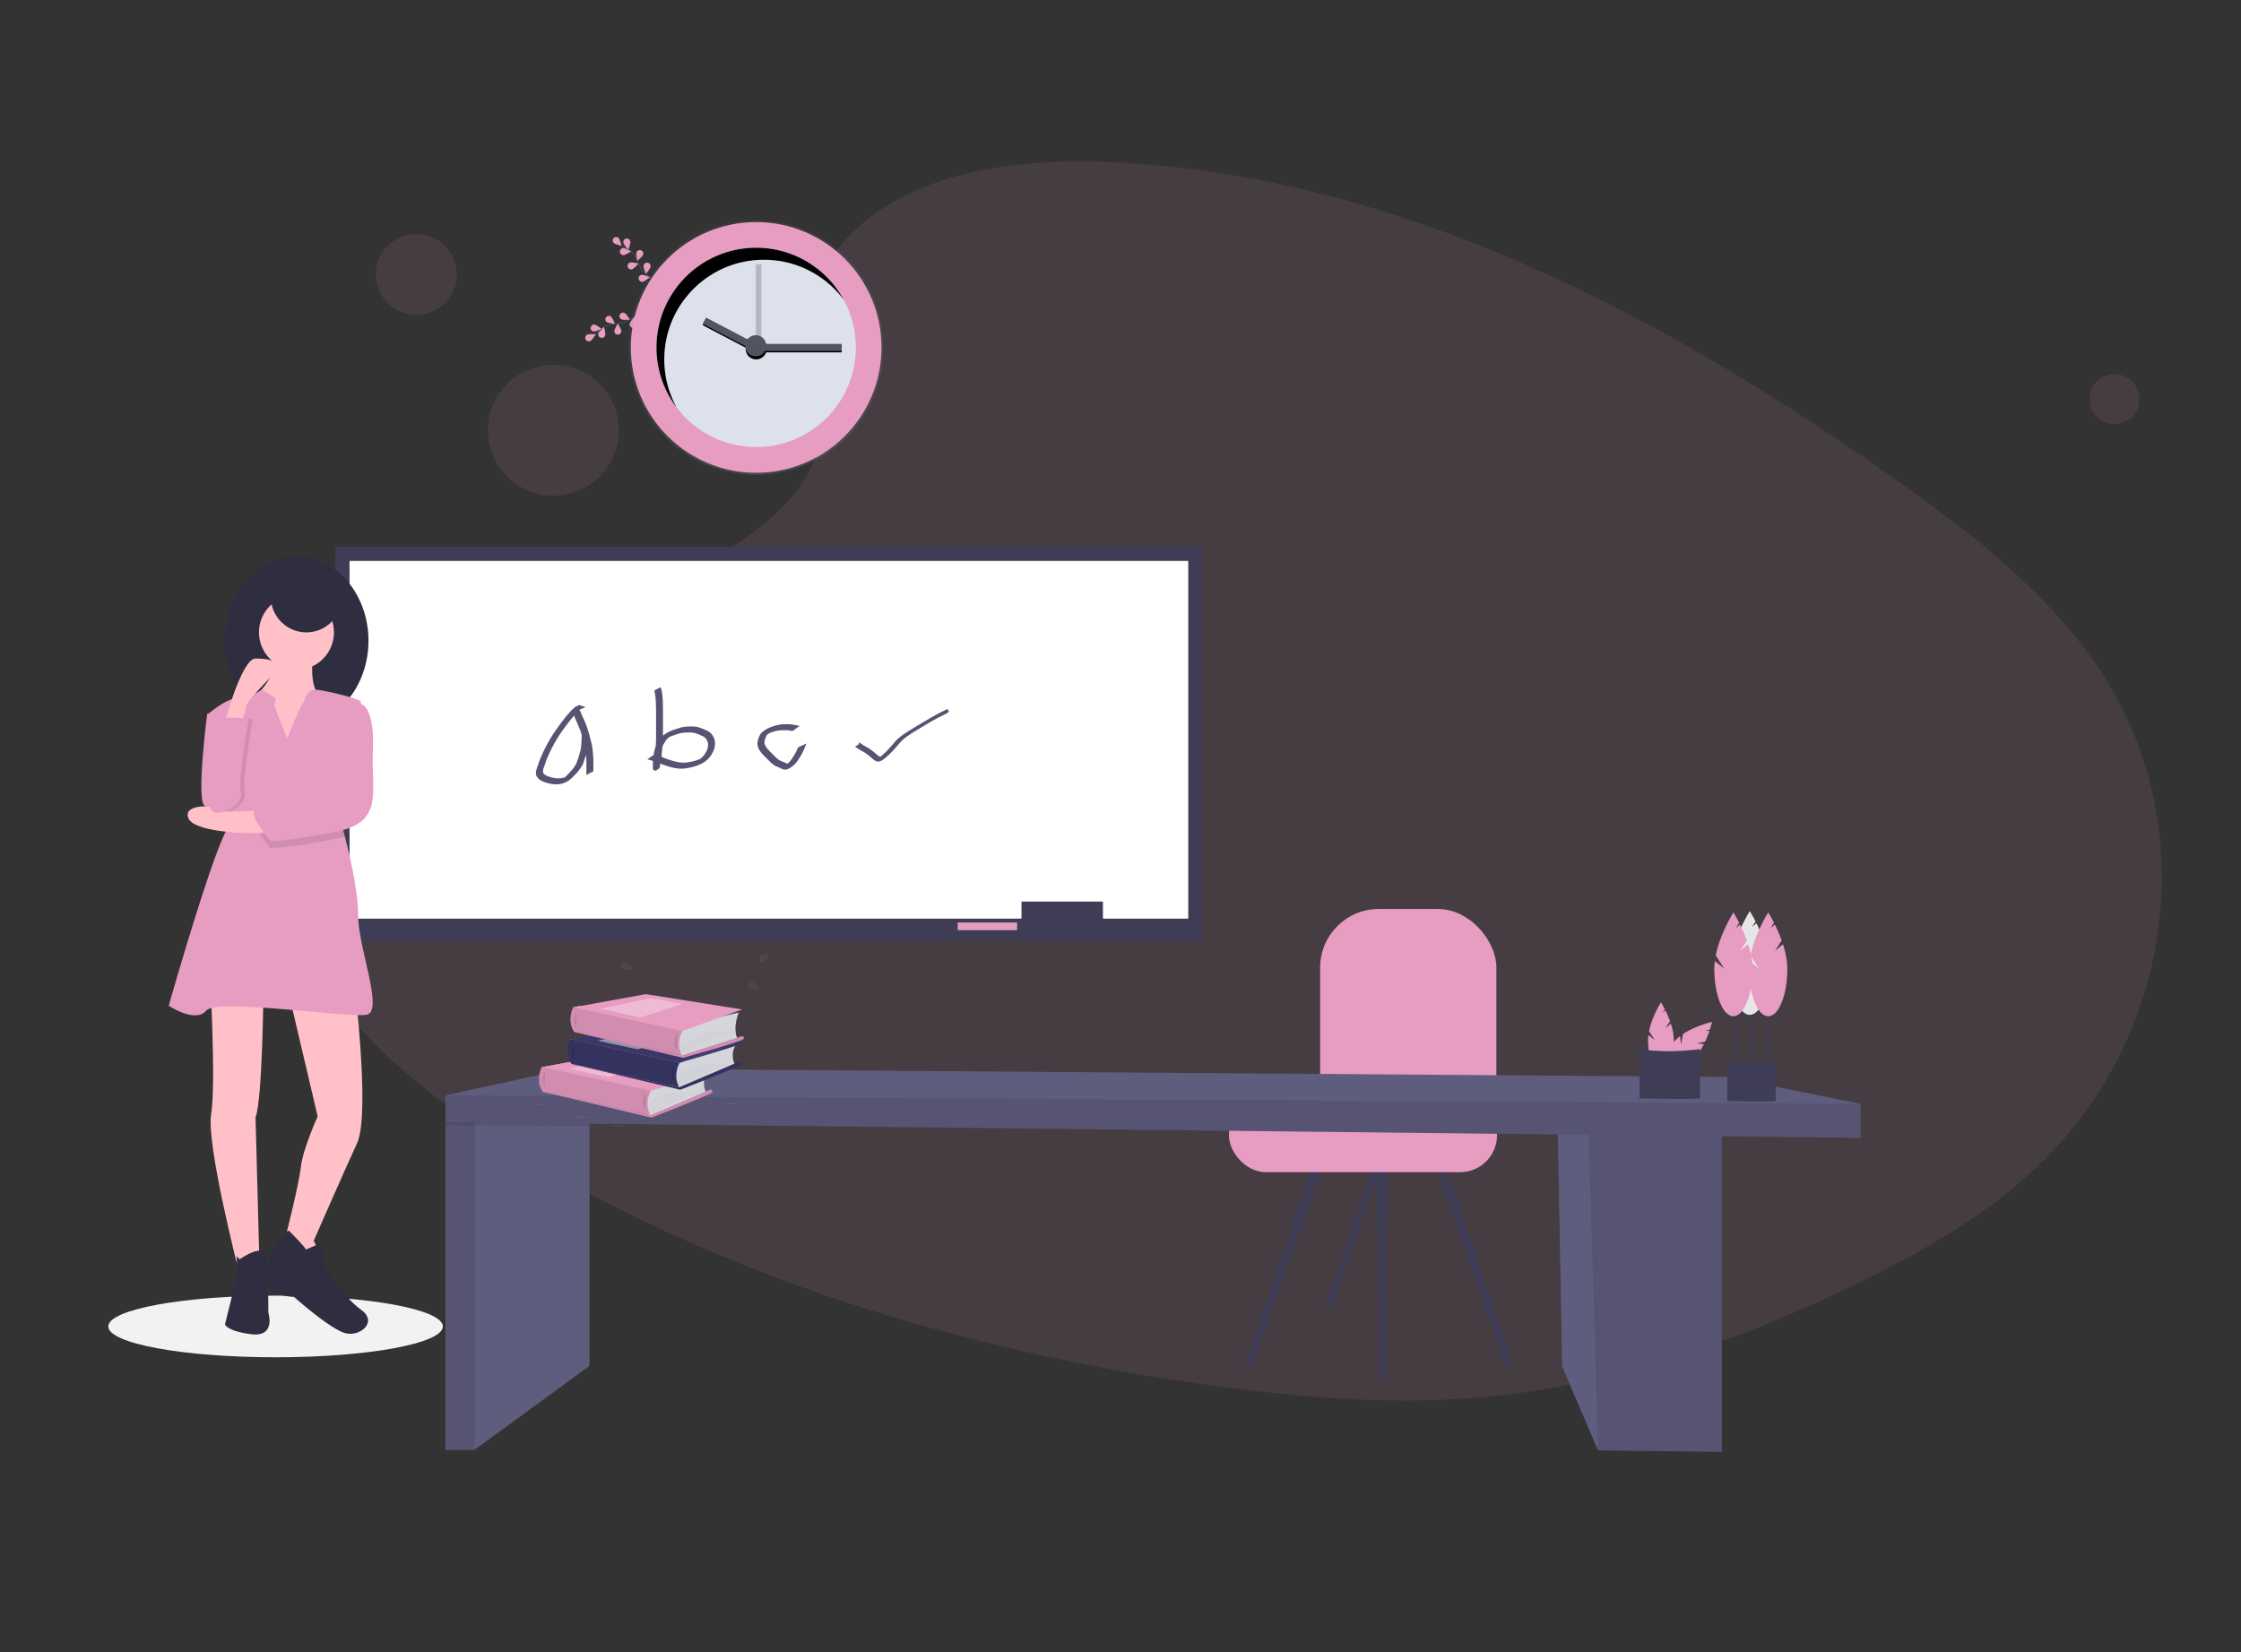 <?xml version="1.0" encoding="UTF-8" standalone="no"?>
<svg
   xmlns:dc="http://purl.org/dc/elements/1.1/"
   xmlns:cc="http://creativecommons.org/ns#"
   xmlns:rdf="http://www.w3.org/1999/02/22-rdf-syntax-ns#"
   xmlns:svg="http://www.w3.org/2000/svg"
   xmlns="http://www.w3.org/2000/svg"
   xmlns:xlink="http://www.w3.org/1999/xlink"
   xmlns:sodipodi="http://sodipodi.sourceforge.net/DTD/sodipodi-0.dtd"
   xmlns:inkscape="http://www.inkscape.org/namespaces/inkscape"
   id="anime"
   data-name="Layer 1"
   width="907.342"
   height="669"
   viewBox="0 0 907.342 669"
   version="1.1"
   sodipodi:docname="libcentar.svg"
   inkscape:version="0.92.5 (2060ec1f9f, 2020-04-08)">
  <rect x="0" y="0" width="907.342" height="669" fill="#333333" stroke="none"/>
  <defs
     id="defs75">
    <inkscape:path-effect
       effect="bspline"
       id="path-effect1758"
       is_visible="true"
       weight="33.333"
       steps="2"
       helper_size="0"
       apply_no_weight="true"
       apply_with_weight="true"
       only_selected="false" />
    <linearGradient
       gradientUnits="userSpaceOnUse"
       y2="22.41"
       x2="521.94"
       y1="746.41"
       x1="521.94"
       id="60672ce7-bfbc-4a60-a482-eb57e060a9c7">
      <stop
         id="stop2017"
         stop-opacity="0.25"
         stop-color="gray"
         offset="0" />
      <stop
         id="stop2019"
         stop-opacity="0.12"
         stop-color="gray"
         offset="0.54" />
      <stop
         id="stop2021"
         stop-opacity="0.1"
         stop-color="gray"
         offset="1" />
    </linearGradient>
    <linearGradient
       xlink:href="#60672ce7-bfbc-4a60-a482-eb57e060a9c7"
       y2="179.26"
       x2="748.44"
       y1="596.28"
       x1="748.44"
       id="b310ffb6-9937-4369-8bc9-4e3f67e27eb9"
       gradientTransform="translate(-489.493,-387.564)" />
    <linearGradient
       inkscape:collect="always"
       xlink:href="#60672ce7-bfbc-4a60-a482-eb57e060a9c7"
       id="linearGradient2257"
       gradientUnits="userSpaceOnUse"
       x1="521.94"
       y1="746.41"
       x2="521.94"
       y2="22.41"
       gradientTransform="matrix(0.143,0,0,0.143,231.745,85.863)" />
    <linearGradient
       gradientUnits="userSpaceOnUse"
       y2="329.26"
       x2="778.67"
       y1="845.35"
       x1="778.67"
       id="c24143ca-a0c1-48a5-a3b5-0343775bf348"
       gradientTransform="translate(-112.415,-704.525)">
      <stop
         id="stop3055"
         stop-opacity="0.25"
         stop-color="gray"
         offset="0" />
      <stop
         id="stop3057"
         stop-opacity="0.12"
         stop-color="gray"
         offset="0.54" />
      <stop
         id="stop3059"
         stop-opacity="0.1"
         stop-color="gray"
         offset="1" />
    </linearGradient>
    <linearGradient
       gradientUnits="userSpaceOnUse"
       y2="43.42"
       x2="635.22"
       y1="545.34"
       x1="635.22"
       id="3cf802be-0480-4c68-848a-073112220499"
       gradientTransform="matrix(0.857,0,0,0.857,902.874,-450.936)">
      <stop
         id="stop7414"
         stop-opacity="0.25"
         stop-color="gray"
         offset="0" />
      <stop
         id="stop7416"
         stop-opacity="0.12"
         stop-color="gray"
         offset="0.54" />
      <stop
         id="stop7418"
         stop-opacity="0.1"
         stop-color="gray"
         offset="1" />
    </linearGradient>
  </defs>
  <sodipodi:namedview
     pagecolor="#ffffff"
     bordercolor="#666666"
     borderopacity="1"
     objecttolerance="10"
     gridtolerance="10"
     guidetolerance="10"
     inkscape:pageopacity="0"
     inkscape:pageshadow="2"
     inkscape:window-width="1294"
     inkscape:window-height="704"
     id="namedview73"
     showgrid="false"
     showguides="false"
     inkscape:zoom="0.8067719"
     inkscape:cx="451.07266"
     inkscape:cy="163.33904"
     inkscape:window-x="72"
     inkscape:window-y="27"
     inkscape:window-maximized="1"
     inkscape:current-layer="anime" />
  <path
     style="opacity:0.1;fill:#e79cc2;stroke-width:0.841"
     inkscape:connector-curvature="0"
     d="m 347.804,91.669 c 25.887,-23.07 66.535,-27.754 103.524,-25.938 116.198,5.778 221.084,61.867 311.807,125.315 32.843,22.969 65.181,47.721 86.501,79.352 43.398,64.398 30.53,153.599 -29.823,206.643 -20.53,18.049 -45.416,31.884 -70.975,44.155 -45.416,21.808 -94.457,39.31 -146.021,44.298 -36.779,3.549 -74.011,0.664 -110.563,-4.298 -102.153,-13.844 -202.396,-44.499 -286.424,-96.879 -36.854,-22.986 -71.598,-51.556 -86.787,-88.746 -15.189,-37.191 -5.467,-84.272 32.203,-106.307 15.568,-9.1 34.18,-13.213 52.397,-17.073 26.821,-5.685 54.07,-11.287 78.267,-22.834 24.996,-11.934 54.6,-35.012 49.621,-61.396 -5.349,-28.36 -9.554,-53.28 16.274,-76.291 z"
     id="path3066" />
  <rect
     style="fill:#3f3d56;stroke-width:0.446"
     x="135.738"
     y="221.327"
     width="351.156"
     height="159.535"
     id="rect1561" />
  <rect
     style="fill:#ffffff;stroke-width:0.446"
     x="141.531"
     y="227.12"
     width="339.57"
     height="144.83"
     id="rect1563" />
  <g
     id="hair"
     inkscape:label="#g980">
    <ellipse
       transform="scale(-1,1)"
       id="ellipse1147"
       ry="34.147"
       rx="29.155"
       cy="259.445"
       cx="-120.034"
       style="fill:#2f2e41;stroke-width:0.446" />
    <path
       id="path1151"
       d="m 126.624,265.835 c 0,0 -1.597,13.179 3.195,15.975 4.793,2.796 -5.591,18.771 -5.591,18.771 l -12.381,3.195 -8.387,-11.582 1.597,-11.981 c 0,0 9.585,-9.585 5.192,-18.371 z"
       inkscape:connector-curvature="0"
       style="opacity:0.1;stroke-width:0.446" />
    <circle
       transform="scale(-1,1)"
       id="circle1157"
       r="15.176"
       cy="256.05"
       cx="-120.034"
       style="fill:#ffc1c7;stroke-width:0.446" />
    <circle
       transform="scale(-1,1)"
       id="circle1179"
       r="14.378"
       cy="241.672"
       cx="-124.028"
       style="fill:#2f2e41;stroke-width:0.446" />
  </g>
  <circle
     style="opacity:0.1;fill:#e79cc2;stroke-width:0.841"
     cx="224.062"
     cy="174.2"
     r="26.493"
     id="circle3068" />
  <circle
     style="opacity:0.1;fill:#e79cc2;stroke-width:0.841"
     cx="168.562"
     cy="111.122"
     r="16.4"
     id="circle3070" />
  <circle
     style="opacity:0.1;fill:#e79cc2;stroke-width:0.841"
     cx="856.095"
     cy="161.584"
     r="10.092"
     id="circle3072" />
  <rect
     style="fill:#3f3d56;stroke-width:0.446"
     x="413.588"
     y="365.043"
     width="32.977"
     height="11.141"
     id="rect1565" />
  <rect
     style="fill:#e79cc2;stroke-width:0.446"
     x="387.742"
     y="373.51"
     width="24.064"
     height="3.119"
     id="rect1567" />
  <ellipse
     style="fill:#f2f2f2;stroke-width:0.446"
     cx="111.58"
     cy="537.082"
     rx="67.736"
     ry="12.478"
     id="ellipse1607" />
  <path
     style="fill:#e79cc2;stroke-width:0.446"
     inkscape:connector-curvature="0"
     d="m 88.683,288.999 h -4.793 c 0,0 -4.393,33.947 -1.198,37.142 3.195,3.195 11.981,5.192 13.179,0 1.198,-5.192 0,-24.362 0,-24.362 z"
     id="path1145" />
  <path
     style="fill:#ffc1c7;stroke-width:0.446"
     inkscape:connector-curvature="0"
     d="m 126.624,265.835 c 0,0 -1.597,13.179 3.195,15.975 4.793,2.796 -5.591,18.771 -5.591,18.771 l -12.381,3.195 -8.387,-11.582 1.597,-11.981 c 0,0 9.585,-9.585 5.192,-18.371 z"
     id="path1149" />
  <path
     style="fill:#ffc1c7;stroke-width:0.446"
     inkscape:connector-curvature="0"
     d="m 144.596,408.9 c 0,0 4.793,43.532 0,53.916 -4.793,10.384 -17.573,39.538 -17.573,39.538 l 3.994,8.387 -10.783,-2.396 -4.393,-8.387 c 0,0 5.192,-20.368 5.991,-27.557 0.799,-7.189 6.789,-20.368 6.789,-20.368 l -11.183,-47.526 z"
     id="path1153" />
  <path
     style="fill:#ffc1c7;stroke-width:0.446"
     inkscape:connector-curvature="0"
     d="m 106.655,401.624 c 0,0 -0.399,43.932 -3.195,50.746 l 1.598,59.507 -8.786,1.173 c 0,0 -12.78,-49.922 -10.783,-61.904 1.997,-11.981 -0.399,-55.114 -0.399,-55.114 z"
     id="path1155" />
  <path
     style="fill:#e79cc2;stroke-width:0.446"
     inkscape:connector-curvature="0"
     d="m 68.315,407.215 c 0,0 10.783,7.189 15.176,1.997 4.393,-5.192 58.309,3.195 65.099,1.597 6.789,-1.597 -3.594,-27.158 -3.594,-40.337 0,-9.861 -3.578,-24.861 -5.38,-31.795 -0.607,-2.332 -1.01,-3.75 -1.01,-3.75 0,0 -4.098,-11.658 -3.331,-16.502 a 4.167,4.167 0 0 1 0.299,-1.066 2.189,2.189 0 0 1 0.236,-0.403 c 1.913,-2.552 7.397,-21.163 9.525,-29.155 a 36.08,36.08 0 0 0 0.859,-3.594 c 0,-1.198 -14.777,-4.793 -18.471,-4.964 -3.698,-0.172 -4.693,4.964 -4.693,4.964 -1.198,0.799 -6.789,14.777 -6.789,14.777 l -5.192,-13.179 c 0,0 0.399,-2.796 0.799,-2.796 0.399,0 -5.907,-3.77 -5.907,-3.77 0,0 -6.474,4.569 -10.068,3.77 -3.594,-0.799 -11.981,6.39 -11.981,6.39 0,0 14.777,37.142 8.786,45.13 -5.991,7.988 -24.362,72.687 -24.362,72.687 z"
     id="path1159" />
  <path
     style="fill:#2f2e41;stroke-width:0.446"
     inkscape:connector-curvature="0"
     d="m 117.039,498.361 c 0,0 6.789,6.789 6.789,7.588 l 5.591,-2.396 c 0,0 2.396,8.786 2.796,9.984 0.399,1.198 7.189,11.981 13.978,16.774 6.789,4.793 0,10.783 -5.991,9.585 -5.991,-1.198 -21.167,-14.777 -21.167,-14.777 0,0 -10.384,0 -13.978,-7.988 0,2e-5 9.585,-19.57 11.981,-18.771 z"
     id="path1161" />
  <path
     style="fill:#2f2e41;stroke-width:0.446"
     inkscape:connector-curvature="0"
     d="m 97.07,509.88 c 0,0 10.26,-7.455 10.921,-0.532 0.661,6.922 0.661,22.099 0.661,22.099 0,0 3.195,9.984 -6.789,8.786 -9.985,-1.198 -10.783,-3.994 -10.783,-3.994 l 4.793,-19.17 v -8.387 z"
     id="path1163" />
  <path
     style="opacity:0.1;stroke-width:0.446"
     inkscape:connector-curvature="0"
     d="m 135.81,316.955 c 1.913,-2.552 7.397,-21.163 9.525,-29.155 h -1.937 c 0,0 -4.864,19.038 -7.824,29.558 a 2.189,2.189 0 0 1 0.236,-0.403 z"
     id="path1165" />
  <path
     style="opacity:0.1;stroke-width:0.446"
     inkscape:connector-curvature="0"
     d="m 109.451,343.314 c 0,0 5.591,0.399 25.96,-3.594 a 40.719,40.719 0 0 0 4.205,-1.042 c -0.607,-2.332 -1.01,-3.75 -1.01,-3.75 0,0 -4.098,-11.658 -3.331,-16.502 -0.954,3.355 -1.665,5.619 -1.861,5.719 -0.799,0.399 -26.359,4.793 -29.953,6.39 -3.594,1.598 5.991,12.78 5.991,12.78 z"
     id="path1167" />
  <path
     style="opacity:0.1;stroke-width:0.446"
     inkscape:connector-curvature="0"
     d="m 102.262,291.044 c 0,0 -11.016,-1.359 -11.698,0.427 -0.682,1.786 -3.478,19.048 -4.676,21.261 -1.198,2.213 -1.598,15.934 3.195,16.376 4.793,0.443 11.183,-4.426 9.984,-8.41 -1.198,-3.983 3.195,-29.655 3.195,-29.655 z"
     id="path1169" />
  <path
     style="fill:#ffc1c7;stroke-width:0.446"
     inkscape:connector-curvature="0"
     d="m 107.853,327.739 c 0,0 -16.774,1.997 -19.57,0 -2.796,-1.997 -14.378,-1.997 -11.981,3.594 2.396,5.591 23.164,5.991 23.164,5.991 h 11.981 z"
     id="path1171" />
  <path
     style="fill:#e79cc2;stroke-width:0.446"
     inkscape:connector-curvature="0"
     d="m 143.398,285.005 h 2.796 c 0,0 5.591,1.198 4.793,18.771 -0.799,17.573 4.793,29.155 -15.576,33.148 -20.368,3.994 -25.96,3.594 -25.96,3.594 0,0 -9.585,-11.183 -5.991,-12.78 3.594,-1.597 29.155,-5.991 29.953,-6.39 0.799,-0.399 9.984,-36.343 9.984,-36.343 z"
     id="path1173" />
  <path
     style="fill:#ffc1c7;stroke-width:0.446"
     inkscape:connector-curvature="0"
     d="m 90.87,292.888 c 0,0 6.998,-26.254 12.589,-26.254 5.591,0 11.981,1.198 7.189,6.39 -4.793,5.192 -10.783,10.783 -11.183,13.579 -0.399,2.796 -1.997,6.789 -1.997,6.789 z"
     id="path1175" />
  <path
     style="fill:#e79cc2;stroke-width:0.446"
     inkscape:connector-curvature="0"
     d="m 100.664,291.044 c 0,0 -11.016,-1.359 -11.698,0.427 -0.682,1.786 -3.478,19.048 -4.676,21.261 -1.198,2.213 -1.598,15.934 3.195,16.376 4.793,0.443 11.183,-4.426 9.984,-8.41 -1.198,-3.983 3.195,-29.655 3.195,-29.655 z"
     id="path1177" />
  <g
     id="leafOne">
    <path
       id="path2031"
       stroke-miterlimit="10"
       d="m 259.502,126.331 c 0,0 -4.866,4.592 -10.089,4.729 a 10.136,10.136 0 0 0 -6.041,2.149 17.048,17.048 0 0 0 -2.258,2.149"
       inkscape:connector-curvature="0"
       style="fill:none;stroke:#535461;stroke-width:0.285;stroke-miterlimit:10" />
    <path
       id="path2033"
       d="m 237.82,135.471 c 0.701,-0.356 3.379,-0.12 3.379,-0.12 0,0 -1.389,2.303 -2.09,2.659 a 1.426,1.426 0 1 1 -1.283,-2.539 z"
       inkscape:connector-curvature="0"
       style="fill:#e79cc2;stroke-width:0.143" />
    <path
       id="path2035"
       d="m 240.639,131.4 c 0.783,0.083 2.901,1.737 2.901,1.737 0,0 -2.424,1.178 -3.199,1.096 a 1.426,1.426 0 0 1 0.298,-2.833 z"
       inkscape:connector-curvature="0"
       style="fill:#e79cc2;stroke-width:0.143" />
    <path
       id="path2037"
       d="m 247.323,128.119 c 0.633,0.466 1.628,2.964 1.628,2.964 0,0 -2.682,-0.204 -3.315,-0.669 a 1.426,1.426 0 0 1 1.687,-2.296 z"
       inkscape:connector-curvature="0"
       style="fill:#e79cc2;stroke-width:0.143" />
    <path
       id="path2039"
       d="m 252.939,126.778 c 0.703,0.352 2.106,2.646 2.106,2.646 0,0 -2.678,0.252 -3.381,-0.1 a 1.426,1.426 0 1 1 1.275,-2.546 z"
       inkscape:connector-curvature="0"
       style="fill:#e79cc2;stroke-width:0.143" />
    <path
       id="path2041"
       d="m 245.03,135.733 c 0.234,-0.751 -0.451,-3.352 -0.451,-3.352 0,0 -2.036,1.757 -2.27,2.508 a 1.426,1.426 0 1 0 2.72,0.844 z"
       inkscape:connector-curvature="0"
       style="fill:#e79cc2;stroke-width:0.143" />
    <path
       id="path2043"
       d="m 251.579,134.075 c 0,-0.787 -1.433,-3.063 -1.433,-3.063 0,0 -1.417,2.281 -1.416,3.071 a 1.426,1.426 0 0 0 2.852,-0.009 z"
       inkscape:connector-curvature="0"
       style="fill:#e79cc2;stroke-width:0.143" />
    <path
       id="path2045"
       d="m 257.723,131.6 c 0.131,-0.776 -0.895,-3.261 -0.895,-3.261 0,0 -1.784,2.013 -1.913,2.789 a 1.426,1.426 0 0 0 2.809,0.473 z"
       inkscape:connector-curvature="0"
       style="fill:#e79cc2;stroke-width:0.143" />
  </g>
  <g
     id="leafTwo">
    <path
       id="path2047"
       stroke-miterlimit="10"
       d="m 265.825,114.169 c 0,0 -5.861,-3.219 -7.604,-8.151 a 10.136,10.136 0 0 0 -3.902,-5.089 17.048,17.048 0 0 0 -2.743,-1.483"
       inkscape:connector-curvature="0"
       style="fill:none;stroke:#535461;stroke-width:0.285;stroke-miterlimit:10" />
    <path
       id="path2049"
       d="m 250.464,96.346 c 0.555,0.557 1.152,3.18 1.152,3.18 0,0 -2.618,-0.613 -3.172,-1.172 a 1.426,1.426 0 0 1 2.02,-2.008 z"
       inkscape:connector-curvature="0"
       style="fill:#e79cc2;stroke-width:0.143" />
    <path
       id="path2051"
       d="m 255.205,97.776 c 0.163,0.77 -0.76,3.295 -0.76,3.295 0,0 -1.864,-1.938 -2.026,-2.709 a 1.426,1.426 0 1 1 2.787,-0.587 z"
       inkscape:connector-curvature="0"
       style="fill:#e79cc2;stroke-width:0.143" />
    <path
       id="path2053"
       d="m 260.38,103.135 c -0.248,0.746 -2.32,2.461 -2.32,2.461 0,0 -0.63,-2.613 -0.382,-3.361 a 1.427,1.427 0 0 1 2.709,0.9 z"
       inkscape:connector-curvature="0"
       style="fill:#e79cc2;stroke-width:0.143" />
    <path
       id="path2055"
       d="m 263.386,108.061 c -0.118,0.777 -1.871,2.817 -1.871,2.817 0,0 -1.064,-2.469 -0.945,-3.247 a 1.426,1.426 0 1 1 2.816,0.428 z"
       inkscape:connector-curvature="0"
       style="fill:#e79cc2;stroke-width:0.143" />
    <path
       id="path2057"
       d="m 252.43,103.288 c 0.787,-0.008 3.051,-1.46 3.051,-1.46 0,0 -2.297,-1.397 -3.084,-1.389 a 1.426,1.426 0 1 0 0.033,2.852 z"
       inkscape:connector-curvature="0"
       style="fill:#e79cc2;stroke-width:0.143" />
    <path
       id="path2059"
       d="m 256.017,109.011 c 0.747,-0.244 2.474,-2.305 2.474,-2.305 0,0 -2.611,-0.646 -3.358,-0.402 a 1.426,1.426 0 1 0 0.884,2.709 z"
       inkscape:connector-curvature="0"
       style="fill:#e79cc2;stroke-width:0.143" />
    <path
       id="path2061"
       d="m 260.266,114.095 c 0.778,-0.114 2.829,-1.854 2.829,-1.854 0,0 -2.464,-1.078 -3.241,-0.964 a 1.426,1.426 0 1 0 0.413,2.819 z"
       inkscape:connector-curvature="0"
       style="fill:#e79cc2;stroke-width:0.143" />
  </g>
  <circle
     style="fill:url(#linearGradient2257);stroke-width:0.143"
     cx="306.162"
     cy="140.672"
     id="circle2063"
     r="51.614" />
  <circle
     style="fill:#e79cc2;stroke-width:0.143"
     cx="306.162"
     cy="140.672"
     id="circle2065"
     r="50.758" />
  <circle
     style="fill:#dde1ec;stroke-width:0.143"
     cx="306.162"
     cy="140.672"
     id="circle2067"
     r="40.35" />
  <rect
     id="rect2071"
     height="2.852"
     width="32.223"
     y="139.817"
     x="308.586"
     style="stroke-width:0.143" />
  <rect
     id="rect2073"
     transform="rotate(-62.36)"
     height="22.887"
     width="2.852"
     y="313.131"
     x="15.343"
     style="stroke-width:0.143" />
  <circle
     id="circle2075"
     r="4.277"
     cy="141.242"
     cx="306.162"
     style="stroke-width:0.143" />
  <rect
     style="fill:#535461;stroke-width:0.143"
     x="308.586"
     y="139.246"
     width="32.223"
     height="2.852"
     id="rect2079" />
  <rect
     style="fill:#535461;stroke-width:0.143"
     x="312.876"
     y="-18.701"
     width="22.887"
     height="2.852"
     transform="rotate(27.64)"
     id="rect2081" />
  <g
     id="clock"
     inkscape:label="#g984">
    <rect
       id="rect2069"
       height="35.645"
       width="2.281"
       y="107"
       x="306"
       style="opacity:0.3;fill:#535461;stroke-width:0.143" />
    <circle
       r="4.277"
       id="circle2083"
       cy="140"
       cx="306"
       style="fill:#535461;stroke-width:0.143" />
  </g>
  <path
     id="path2085"
     d="m 268.947,145.52 c 0,-22.285 18.065,-40.35 40.35,-40.35 a 40.287,40.287 0 0 1 32.246,16.089 c -6.867,-12.479 -20.126,-20.936 -35.382,-20.936 -22.285,0 -40.35,18.065 -40.35,40.35 a 40.17,40.17 0 0 0 8.108,24.261 40.166,40.166 0 0 1 -4.972,-19.414 z"
     inkscape:connector-curvature="0"
     style="stroke-width:0.143" />
  <g
     transform="matrix(0.52,0,0,0.52,1039.058,208.932)"
     id="g6630">
    <polygon
       transform="matrix(-1.112,0,0,1.112,-665.19,-171.283)"
       id="polygon4741"
       points="144.084,750.379 139.271,748.721 185.896,610.231 192.636,612.553 "
       style="fill:#3f3d56" />
    <polygon
       transform="matrix(-1.112,0,0,1.112,-670.018,-192.704)"
       id="polygon4745"
       points="228.861,778.999 230.443,617.107 223.315,617.082 223.77,778.981 "
       style="fill:#3f3d56" />
    <polygon
       style="fill:#3f3d56"
       points="273.74,612.553 322.291,750.379 327.105,748.721 280.479,610.231 "
       id="polygon6556"
       transform="matrix(-0.9,0,0,0.9,-671.756,-58.359)" />
    <polygon
       transform="matrix(-1.112,0,0,1.112,-665.19,-171.283)"
       id="polygon4743"
       points="322.291,750.379 327.105,748.721 280.479,610.231 273.74,612.553 "
       style="fill:#3f3d56" />
    <g
       transform="translate(-37.033,258.581)"
       id="g6671">
      <rect
         style="opacity:1;fill:#e79cc2;fill-opacity:1;stroke:#e79cc2;stroke-width:1.686;stroke-miterlimit:4;stroke-dasharray:none;stroke-dashoffset:0;stroke-opacity:1"
         id="rect6665"
         width="135.542"
         height="202.744"
         x="-932.426"
         y="48.26"
         ry="44.762" />
      <rect
         style="opacity:1;fill:#e79cc2;fill-opacity:1;stroke:#e79cc2;stroke-width:2.741;stroke-miterlimit:4;stroke-dasharray:none;stroke-dashoffset:0;stroke-opacity:1"
         id="rect6667"
         width="206.04"
         height="54.944"
         x="-1002.924"
         y="196.059"
         ry="27.472" />
    </g>
  </g>
  <g
     id="g6643"
     transform="matrix(0.52,0,0,0.52,969.384,196.426)">
    <polygon
       transform="matrix(-1.103,0,0,1.103,-415.44,-51.684)"
       id="polygon3076"
       points="214,487.31 213.63,507.26 210.67,668.97 185.33,728.31 98,729.31 98,496.5 189.14,489.28 "
       style="fill:#5f5d7e" />
    <polygon
       transform="matrix(-1.103,0,0,1.103,-415.44,-51.684)"
       id="polygon3078"
       points="214,487.31 213.63,507.26 210.67,668.97 185.33,728.31 98,729.31 98,496.5 189.14,489.28 "
       style="opacity:0.1" />
    <polygon
       transform="matrix(-1.103,0,0,1.103,-415.44,-51.684)"
       id="polygon3080"
       points="214,487.31 213.63,507.26 210.67,668.97 185.33,728.31 192,507.64 191.98,507.5 189.14,489.28 "
       style="fill:#5f5d7e" />
    <polygon
       transform="matrix(-1.103,0,0,1.103,-415.44,-51.684)"
       id="polygon3084"
       points="897.33,489.97 970,483.14 974.46,485.19 978.67,487.13 999,496.5 999,727.97 978.67,727.97 897.33,668.64 "
       style="fill:#5f5d7e" />
    <rect
       transform="scale(-1,1)"
       id="rect3086"
       height="267.684"
       width="22.415"
       y="483.275"
       x="1494.499"
       style="opacity:0.1;stroke-width:1.103" />
    <polygon
       transform="matrix(-1.103,0,0,1.103,-415.44,-51.684)"
       id="polygon3088"
       points="999,498.5 978.67,498.73 897.33,499.63 897.33,489.97 970,483.14 974.46,485.19 978.67,487.13 978.67,485.19 999,485.19 "
       style="opacity:0.1" />
    <polygon
       transform="matrix(-1.103,0,0,1.103,-415.44,-51.684)"
       id="polygon3090"
       points="94,464.64 912,458.64 999,477.64 999,496.5 0,507.64 0,483.64 "
       style="fill:#5f5d7e" />
    <polygon
       transform="matrix(-1.103,0,0,1.103,-415.44,-51.684)"
       id="polygon3092"
       points="999,477.64 999,496.5 0,507.64 0,483.64 "
       style="opacity:0.1" />
    <g
       id="leafsTwo">
      <path
         style="fill:#e79cc2"
         inkscape:connector-curvature="0"
         d="m -567.358,422.738 3.47,-5.362 a 80.387,80.387 0 0 0 -3.56,-8.333 l -2.244,1.812 1.776,-2.745 c -1.693,-3.333 -3.025,-5.432 -3.025,-5.432 0,0 -6.958,10.965 -9.283,22.575 l 4.452,6.881 -4.929,-3.981 a 32.524,32.524 0 0 0 -0.27,4.078 c 0,13.75 4.491,24.896 10.03,24.896 5.539,0 10.03,-11.146 10.03,-24.896 a 42.818,42.818 0 0 0 -2.295,-12.847 z"
         id="path4643" />
      <path
         style="fill:#e79cc2"
         inkscape:connector-curvature="0"
         d="m -542.801,434.658 6.245,-1.338 a 80.386,80.386 0 0 0 3.375,-8.409 l -2.868,-0.305 3.197,-0.685 c 1.159,-3.554 1.702,-5.98 1.702,-5.98 0,0 -12.674,2.833 -22.527,9.399 l -1.717,8.014 -0.67,-6.3 a 32.524,32.524 0 0 0 -3.075,2.693 c -9.722,9.722 -14.429,20.779 -10.512,24.696 3.917,3.917 14.974,-0.789 24.696,-10.512 a 42.818,42.818 0 0 0 7.462,-10.707 z"
         id="path4645" />
    </g>
    <path
       id="path4647"
       d="m -540.52,477.583 c -14.481,0.926 -30.26,-0.054 -47.046,0 V 439.151 c 14.791,2.303 30.565,2.066 47.046,0 z"
       inkscape:connector-curvature="0"
       style="fill:#3f3d56" />
  </g>
  <g
     transform="matrix(0.137,0,0,0.137,78.279,417.261)"
     id="g8207">
    <polygon
       style="fill:#e79cc2"
       points="93.17,688.83 59.16,609.06 179.42,600.33 158.46,512.87 396.32,482.04 168.55,402.86 188.67,398.08 554.92,457.83 534.75,594.32 505.92,669.33 435.45,690.5 "
       id="polygon7427"
       transform="matrix(0.857,0,0,0.857,978.751,-413.743)" />
    <path
       style="fill:#e79cc2;stroke-width:0.857"
       inkscape:connector-curvature="0"
       d="m 1063.056,147.682 c 0,0 17.988,-2.878 28.781,9.834 0,0 -7.915,6.236 -24.944,-2.398 z"
       id="path7429" />
    <path
       style="fill:#e79cc2;stroke-width:0.857"
       inkscape:connector-curvature="0"
       d="m 1061.172,147.399 c 0,0 -11.478,14.125 -5.825,29.852 0,0 9.354,-3.743 10.373,-22.811 z"
       id="path7431" />
    <path
       style="fill:#e79cc2;stroke-width:0.857"
       inkscape:connector-curvature="0"
       d="m 1050.858,124.177 c 0,0 7.195,-13.2 35.977,5.277 0,0 -3.837,8.874 -16.549,8.155 -12.712,-0.72 -16.07,-6.476 -19.427,-13.431 z"
       id="path7433" />
    <path
       style="fill:#e79cc2;stroke-width:0.857"
       inkscape:connector-curvature="0"
       d="m 1048.999,123.226 c 0,0 -14.93,-1.713 -16.378,32.465 0,0 9.465,1.962 16.189,-8.849 6.724,-10.81 3.966,-16.875 0.188,-23.616 z"
       id="path7435" />
    <path
       style="fill:#d5d6db;stroke-width:0.857"
       inkscape:connector-curvature="0"
       d="m 1519.027,123.286 c 0,0 -19.419,23.702 -4,59.533 l -155.042,67.242 -14.879,3.118 -6.853,-29.981 4.583,-37.836 v -20.678 z"
       id="path7501" />
    <polygon
       style="fill:#e79cc2"
       points="435.45,690.5 59.16,609.06 309.68,563.39 641.63,616.27 "
       id="polygon7503"
       transform="matrix(0.857,0,0,0.857,978.751,-413.743)" />
    <polygon
       style="fill:#e79cc2"
       points="435.45,690.5 59.16,609.06 309.68,563.39 641.63,616.27 "
       id="polygon7505"
       transform="matrix(0.857,0,0,0.857,978.751,-413.743)" />
    <path
       style="fill:#e79cc2;stroke-width:0.857"
       inkscape:connector-curvature="0"
       d="m 1029.426,107.962 c 0,0 -20.07,38.024 3.058,73.144 l 318.223,68.955 c 0,0 -19.753,-30.289 1.019,-72.33 z"
       id="path7507" />
    <path
       style="opacity:0.1;stroke-width:0.857"
       inkscape:connector-curvature="0"
       d="m 1029.426,107.962 c 0,0 -20.07,38.024 3.058,73.144 l 318.223,68.955 c 0,0 -19.753,-30.289 1.019,-72.33 z"
       id="path7509" />
    <path
       style="opacity:0.1;stroke-width:0.857"
       inkscape:connector-curvature="0"
       d="m 1038.909,121.145 c 0,0 -11.47,27.822 0,45.827"
       id="path7511" />
    <path
       style="fill:#e79cc2;stroke-width:0.857"
       inkscape:connector-curvature="0"
       d="m 1350.707,250.061 177.656,-75.808 c 0,0 9.936,2.141 3.512,9.422 -6.424,7.281 -177.742,73.667 -177.742,73.667 l -321.649,-76.236 z"
       id="path7513" />
    <path
       style="opacity:0.1;stroke-width:0.857"
       inkscape:connector-curvature="0"
       d="m 1350.707,250.061 177.656,-75.808 c 0,0 9.936,2.141 3.512,9.422 -6.424,7.281 -177.742,73.667 -177.742,73.667 l -321.649,-76.236 z"
       id="path7515" />
    <path
       style="opacity:0.1;stroke-width:0.857"
       inkscape:connector-curvature="0"
       d="m 1336.145,185.389 c 0,0 -17.132,20.558 0,51.395"
       id="path7517" />
    <rect
       style="opacity:0.1;stroke-width:0.857"
       x="1206.576"
       y="624.638"
       width="81.008"
       height="0.857"
       transform="rotate(-18.45)"
       id="rect7519" />
    <rect
       style="opacity:0.1;stroke-width:0.857"
       x="1177.241"
       y="680.435"
       width="98.705"
       height="0.857"
       transform="rotate(-20.82)"
       id="rect7521" />
    <rect
       style="opacity:0.1;stroke-width:0.857"
       x="1157.165"
       y="717.525"
       width="114.406"
       height="0.857"
       transform="rotate(-22.26)"
       id="rect7523" />
    <rect
       style="opacity:0.1;stroke-width:0.857"
       x="1128.934"
       y="765.498"
       width="131.692"
       height="0.857"
       transform="rotate(-24.31)"
       id="rect7525" />
    <rect
       style="opacity:0.1;stroke-width:0.857"
       x="1137.675"
       y="755.228"
       width="144.035"
       height="0.857"
       transform="rotate(-23.61)"
       id="rect7527" />
    <rect
       style="opacity:0.1;stroke-width:0.857"
       x="1140.463"
       y="756.424"
       width="172.363"
       height="0.857"
       transform="rotate(-23.36)"
       id="rect7529" />
    <polygon
       style="opacity:0.3;fill:#ffffff"
       points="291.23,643.94 152.23,613.94 328.23,576.94 435.45,597.44 "
       id="polygon7531"
       transform="matrix(0.857,0,0,0.857,978.751,-413.743)" />
    <path
       style="fill:#e79cc2;stroke-width:0.857"
       inkscape:connector-curvature="0"
       d="m 1528.363,114.147 c 0,0 7.795,3.144 3.221,8.001 -4.574,4.857 -179.858,55.584 -179.858,55.584 z"
       id="path7533" />
    <path
       style="fill:#d5d6db;stroke-width:0.857"
       inkscape:connector-curvature="0"
       d="m 1604.077,40.9 c 0,0 -19.41,23.693 -3.992,59.533 l -155.042,67.242 -14.879,3.135 -6.853,-29.981 4.651,-37.827 V 82.299 Z"
       id="path7535" />
    <polygon
       style="fill:#3a3768"
       points="534.75,594.32 158.46,512.87 408.97,467.21 740.93,520.09 "
       id="polygon7537"
       transform="matrix(0.857,0,0,0.857,978.751,-413.743)" />
    <path
       style="fill:#3a3768;stroke-width:0.857"
       inkscape:connector-curvature="0"
       d="m 1114.451,25.575 c 0,0 -20.078,38.024 3.05,73.144 l 318.223,68.955 c 0,0 -19.744,-30.315 1.054,-72.339 z"
       id="path7539" />
    <path
       style="opacity:0.1;stroke-width:0.857"
       inkscape:connector-curvature="0"
       d="m 1114.451,25.575 c 0,0 -20.078,38.024 3.05,73.144 l 318.223,68.955 c 0,0 -19.744,-30.315 1.054,-72.339 L 1336.145,73.553 Z"
       id="path7541" />
    <path
       style="opacity:0.1;stroke-width:0.857"
       inkscape:connector-curvature="0"
       d="m 1123.959,38.758 c 0,0 -11.461,27.813 0,45.827"
       id="path7543" />
    <path
       style="fill:#3a3768;stroke-width:0.857"
       inkscape:connector-curvature="0"
       d="m 1435.758,167.675 177.665,-75.808 c 0,0 9.928,2.141 3.503,9.422 -6.424,7.281 -177.742,73.667 -177.742,73.667 L 1117.535,98.719 Z"
       id="path7545" />
    <path
       style="opacity:0.1;stroke-width:0.857"
       inkscape:connector-curvature="0"
       d="m 1435.758,167.675 177.665,-75.808 c 0,0 9.928,2.141 3.503,9.422 -6.424,7.281 -177.742,73.667 -177.742,73.667 L 1117.535,98.719 Z"
       id="path7547" />
    <path
       style="opacity:0.1;stroke-width:0.857"
       inkscape:connector-curvature="0"
       d="m 1421.196,103.002 c 0,0 -17.132,20.558 0,51.395"
       id="path7549" />
    <rect
       style="opacity:0.1;stroke-width:0.857"
       x="1313.332"
       y="573.414"
       width="81.008"
       height="0.857"
       transform="rotate(-18.45)"
       id="rect7551" />
    <rect
       style="opacity:0.1;stroke-width:0.857"
       x="1286.035"
       y="633.669"
       width="98.705"
       height="0.857"
       transform="rotate(-20.82)"
       id="rect7553" />
    <rect
       style="opacity:0.1;stroke-width:0.857"
       x="1267.094"
       y="673.492"
       width="114.406"
       height="0.857"
       transform="rotate(-22.26)"
       id="rect7555" />
    <rect
       style="opacity:0.1;stroke-width:0.857"
       x="1240.376"
       y="725.431"
       width="131.692"
       height="0.857"
       transform="rotate(-24.31)"
       id="rect7557" />
    <rect
       style="opacity:0.1;stroke-width:0.857"
       x="1248.611"
       y="713.788"
       width="144.035"
       height="0.857"
       transform="rotate(-23.61)"
       id="rect7559" />
    <rect
       style="opacity:0.1;stroke-width:0.857"
       x="1251.224"
       y="714.503"
       width="172.363"
       height="0.857"
       transform="rotate(-23.36)"
       id="rect7561" />
    <polygon
       style="opacity:0.45;fill:#ffffff"
       points="390.53,547.76 251.53,517.76 427.53,480.76 534.75,501.26 "
       id="polygon7563"
       transform="matrix(0.857,0,0,0.857,978.751,-413.743)" />
    <path
       style="fill:#3a3768;stroke-width:0.857"
       inkscape:connector-curvature="0"
       d="m 1613.423,31.76 c 0,0 7.786,3.144 3.221,7.992 -4.566,4.848 -179.832,55.584 -179.832,55.584 z"
       id="path7565" />
    <path
       style="fill:#d5d6db;stroke-width:0.857"
       inkscape:connector-curvature="0"
       d="m 1612.129,-53.351 c 0,0 -19.419,42.547 -4,78.378 l -155.042,48.397 -14.845,3.144 -6.853,-29.981 4.583,-37.836 V -11.952 Z"
       id="path7567" />
    <polygon
       style="fill:#e79cc2"
       points="544.18,484.29 167.89,402.85 418.41,357.18 750.37,410.06 "
       id="polygon7569"
       transform="matrix(0.857,0,0,0.857,978.751,-413.743)" />
    <path
       style="fill:#e79cc2;stroke-width:0.857"
       inkscape:connector-curvature="0"
       d="m 1122.563,-68.675 c 0,0 -20.104,38.024 3.024,73.144 l 318.223,68.955 c 0,0 -19.753,-30.315 1.045,-72.33 z"
       id="path7571" />
    <path
       style="opacity:0.1;stroke-width:0.857"
       inkscape:connector-curvature="0"
       d="m 1122.563,-68.675 c 0,0 -20.104,38.024 3.024,73.144 l 318.223,68.955 c 0,0 -19.753,-30.315 1.045,-72.33 z"
       id="path7573" />
    <path
       style="opacity:0.1;stroke-width:0.857"
       inkscape:connector-curvature="0"
       d="m 1132.046,-55.492 c 0,0 -11.47,27.822 0,45.827"
       id="path7575" />
    <path
       style="fill:#e79cc2;stroke-width:0.857"
       inkscape:connector-curvature="0"
       d="m 1443.844,73.424 177.656,-56.963 c 0,0 9.936,2.141 3.512,9.422 -6.424,7.281 -177.742,54.822 -177.742,54.822 L 1125.621,4.469 Z"
       id="path7577" />
    <path
       style="opacity:0.1;stroke-width:0.857"
       inkscape:connector-curvature="0"
       d="m 1443.844,73.424 177.656,-56.963 c 0,0 9.936,2.141 3.512,9.422 -6.424,7.281 -177.742,54.822 -177.742,54.822 L 1125.621,4.469 Z"
       id="path7579" />
    <path
       style="opacity:0.1;stroke-width:0.857"
       inkscape:connector-curvature="0"
       d="m 1429.282,8.752 c 0,0 -17.132,20.558 0,51.395"
       id="path7581" />
    <rect
       style="opacity:0.1;stroke-width:0.857"
       x="1327.089"
       y="548.448"
       width="98.705"
       height="0.857"
       transform="rotate(-20.82)"
       id="rect7585" />
    <rect
       style="opacity:0.1;stroke-width:0.857"
       x="1310.267"
       y="589.331"
       width="114.406"
       height="0.857"
       transform="rotate(-22.26)"
       id="rect7587" />
    <rect
       style="opacity:0.1;stroke-width:0.857"
       x="1286.546"
       y="642.866"
       width="131.692"
       height="0.857"
       transform="rotate(-24.31)"
       id="rect7589" />
    <rect
       style="opacity:0.1;stroke-width:0.857"
       x="1293.77"
       y="630.674"
       width="144.035"
       height="0.857"
       transform="rotate(-23.61)"
       id="rect7591" />
    <rect
       style="opacity:0.1;stroke-width:0.857"
       x="1296.015"
       y="631.197"
       width="172.363"
       height="0.857"
       transform="rotate(-23.36)"
       id="rect7593" />
    <polygon
       style="opacity:0.3;fill:#ffffff"
       points="399.96,437.73 260.96,407.73 436.96,370.73 544.18,391.23 "
       id="polygon7595"
       transform="matrix(0.857,0,0,0.857,978.751,-413.743)" />
    <path
       style="opacity:0.1;fill:#e79cc2;stroke-width:0.857"
       inkscape:connector-curvature="0"
       d="m 1702.585,-228.652 c 0,0 -32.55,-1.962 -28.747,20.875 0,0 -0.762,4.035 2.895,5.868 0,0 0.06,-1.713 3.341,-1.122 a 15.093,15.093 0 0 0 3.546,0.171 7.358,7.358 0 0 0 4.283,-1.782 v 0 c 0,0 9.165,-3.786 12.72,-18.759 0,0 2.638,-3.264 2.57,-4.103 l -5.499,2.347 c 0,0 1.876,3.966 0.403,7.264 0,0 -0.18,-7.118 -1.234,-6.955 -0.214,0 -2.861,1.379 -2.861,1.379 0,0 3.229,6.913 0.797,11.932 0,0 0.925,-8.514 -1.807,-11.435 l -3.872,2.261 c 0,0 3.777,7.135 1.216,12.96 0,0 0.66,-8.934 -2.03,-12.412 l -3.503,2.741 c 0,0 3.546,7.033 1.379,11.864 0,0 -0.283,-10.399 -2.142,-11.187 0,0 -3.067,2.707 -3.538,3.82 0,0 2.433,5.14 0.925,7.804 0,0 -0.925,-6.93 -1.713,-6.964 0,0 -3.058,4.591 -3.375,7.709 a 16.618,16.618 0 0 1 2.638,-8.172 9.217,9.217 0 0 0 -4.686,2.424 c 0,0 0.48,-3.246 5.439,-3.529 0,0 2.527,-3.486 3.204,-3.7 0,0 -4.934,-0.411 -7.932,0.917 0,0 2.638,-3.058 8.831,-1.713 l 3.426,-2.827 c 0,0 -6.502,-0.857 -9.251,0.094 0,0 3.169,-2.707 10.185,-0.737 l 3.769,-2.253 c 0,0 -5.542,-1.191 -8.84,-0.762 0,0 3.478,-1.876 9.945,0.154 l 2.698,-1.208 c 0,0 -4.06,-0.797 -5.251,-0.925 -1.191,-0.128 -1.251,-0.454 -1.251,-0.454 a 14.039,14.039 0 0 1 7.624,0.857 c 0,0 5.799,-2.082 5.696,-2.441 z"
       id="path7601" />
    <path
       style="opacity:0.1;fill:#e79cc2;stroke-width:0.857"
       inkscape:connector-curvature="0"
       d="m 1299.474,-181.436 c 0,0 -14.185,-29.407 -32.242,-14.913 0,0 -3.897,1.302 -3.709,5.388 0,0 1.499,-0.779 2.57,2.373 a 15.179,15.179 0 0 0 1.576,3.169 7.392,7.392 0 0 0 3.675,2.912 v 0 c 0,0 7.769,6.15 22.58,1.953 0,0 4.137,0.711 4.814,0.214 l -4.728,-3.658 c 0,0 -2.57,3.572 -6.15,3.889 0,0 6.133,-3.623 5.474,-4.463 -0.137,-0.171 -2.57,-1.825 -2.57,-1.825 0,0 -4.463,6.193 -10.031,6.51 0,0 7.881,-3.341 9.097,-7.153 l -3.855,-2.279 c 0,0 -4.394,6.784 -10.725,7.384 0,0 8.12,-3.778 9.842,-7.821 l -4.095,-1.713 c 0,0 -4.411,6.527 -9.688,6.998 0,0 8.943,-5.319 8.72,-7.332 0,0 -3.863,-1.353 -5.062,-1.225 0,0 -3.272,4.617 -6.356,4.617 0,0 5.594,-4.189 5.251,-4.865 0,0 -5.499,-0.428 -8.395,0.857 a 16.678,16.678 0 0 1 8.42,-1.713 9.225,9.225 0 0 0 -4.403,-2.904 c 0,0 3.067,-1.165 5.731,3.024 0,0 4.283,0.505 4.788,0.994 0,0 -2.047,-4.506 -4.66,-6.467 0,0 3.958,0.797 5.765,6.853 l 4.154,1.645 c 0,0 -2.39,-6.099 -4.591,-8.026 0,0 3.906,1.448 5.611,8.566 l 3.803,2.193 c 0,0 -1.653,-5.422 -3.64,-8.086 0,0 3.332,2.124 4.711,8.754 l 2.373,1.765 c 0,0 -1.285,-3.932 -1.713,-5.028 -0.428,-1.096 -0.214,-1.319 -0.214,-1.319 a 14.057,14.057 0 0 1 2.981,7.067 c 0,0 4.583,3.923 4.891,3.666 z"
       id="path7603" />
    <path
       style="opacity:0.1;fill:#e79cc2;stroke-width:0.857"
       inkscape:connector-curvature="0"
       d="m 1673.521,-124.739 c 0,0 -14.177,-29.415 -32.268,-14.922 0,0 -3.889,1.302 -3.709,5.388 0,0 1.508,-0.771 2.57,2.373 a 14.845,14.845 0 0 0 1.576,3.178 7.35,7.35 0 0 0 3.666,2.904 v 0 c 0,0 7.778,6.159 22.588,1.962 0,0 4.129,0.711 4.814,0.206 l -4.728,-3.658 c 0,0 -2.57,3.581 -6.15,3.897 0,0 6.125,-3.632 5.465,-4.471 -0.137,-0.171 -2.57,-1.825 -2.57,-1.825 0,0 -4.454,6.193 -10.031,6.519 0,0 7.889,-3.349 9.105,-7.153 l -3.863,-2.279 c 0,0 -4.386,6.784 -10.725,7.384 0,0 8.12,-3.786 9.851,-7.829 l -4.103,-1.713 c 0,0 -4.411,6.527 -9.679,6.998 0,0 8.943,-5.319 8.72,-7.332 0,0 -3.863,-1.362 -5.062,-1.225 0,0 -3.272,4.608 -6.364,4.608 0,0 5.602,-4.189 5.259,-4.865 0,0 -5.499,-0.428 -8.403,0.857 a 16.721,16.721 0 0 1 8.429,-1.713 9.157,9.157 0 0 0 -4.403,-2.904 c 0,0 3.067,-1.174 5.731,3.024 0,0 4.283,0.505 4.788,0.994 0,0 -2.047,-4.506 -4.66,-6.476 0,0 3.958,0.805 5.765,6.896 l 4.154,1.645 c 0,0 -2.39,-6.107 -4.591,-8.026 0,0 3.906,1.439 5.602,8.566 l 3.812,2.184 c 0,0 -1.662,-5.414 -3.649,-8.086 0,0 3.341,2.124 4.72,8.763 l 2.373,1.713 c 0,0 -1.285,-3.932 -1.713,-5.028 -0.428,-1.096 -0.214,-1.311 -0.214,-1.311 a 14.005,14.005 0 0 1 2.972,7.067 c 0,0 4.66,3.949 4.925,3.692 z"
       id="path7607" />
    <ellipse
       style="opacity:0.1;fill:#e79cc2;stroke-width:0.857"
       cx="1151.739"
       cy="255.758"
       rx="19.693"
       ry="2.201"
       id="ellipse7609" />
    <ellipse
       style="opacity:0.1;fill:#e79cc2;stroke-width:0.857"
       cx="1022.642"
       cy="218.342"
       rx="19.693"
       ry="2.201"
       id="ellipse7611" />
    <ellipse
       style="opacity:0.1;fill:#e79cc2;stroke-width:0.857"
       cx="1250.143"
       cy="280.607"
       rx="19.693"
       ry="2.201"
       id="ellipse7613" />
    <ellipse
       style="opacity:0.1;fill:#e79cc2;stroke-width:0.857"
       cx="1590.543"
       cy="215.798"
       rx="19.693"
       ry="2.201"
       id="ellipse7617" />
  </g>
  <ellipse
     id="ellipse7771"
     ry="9.51"
     rx="62"
     cy="170.713"
     cx="2336.991"
     style="opacity:0.1;fill:#e79cc2;stroke-width:1" />
  <path
     style="fill:#3f3d56;stroke-width:0.271"
     inkscape:connector-curvature="0"
     d="m 718.96,445.847 c -6.04,0.386 -12.621,-0.022 -19.622,0 v -16.029 c 6.169,0.96 12.748,0.862 19.622,0 z"
     id="path4677" />
  <g
     id="leafsOne">
    <polygon
       transform="matrix(0.271,0,0,0.271,484.191,254.764)"
       id="polygon4679"
       points="825.322,673.3 827.359,553.949 829.395,553.949 831.432,673.3 "
       style="fill:#3f3d56" />
    <polygon
       transform="matrix(0.271,0,0,0.271,484.191,254.764)"
       id="polygon4681"
       points="852.816,674.107 854.853,554.755 856.889,554.755 858.926,674.107 "
       style="fill:#3f3d56" />
    <polygon
       transform="matrix(0.271,0,0,0.271,484.191,254.764)"
       id="polygon4683"
       points="800.883,674.107 802.92,554.755 804.956,554.755 806.993,674.107 "
       style="fill:#3f3d56" />
    <path
       id="path4685"
       d="m 711.222,384.377 2.677,-4.137 a 62.018,62.018 0 0 0 -2.746,-6.429 l -1.731,1.398 1.371,-2.118 c -1.306,-2.571 -2.334,-4.191 -2.334,-4.191 0,0 -5.368,8.46 -7.162,17.416 l 3.435,5.308 -3.803,-3.071 a 25.091,25.091 0 0 0 -0.209,3.146 c 0,10.608 3.464,19.207 7.738,19.207 4.274,0 7.738,-8.599 7.738,-19.207 0,-3.289 -0.744,-6.729 -1.77,-9.912 z"
       inkscape:connector-curvature="0"
       style="fill:#e6e6e6;stroke-width:0.271" />
    <path
       id="path4687"
       d="m 718.683,384.93 2.677,-4.137 a 62.018,62.018 0 0 0 -2.746,-6.429 l -1.731,1.398 1.371,-2.118 c -1.306,-2.571 -2.334,-4.191 -2.334,-4.191 0,0 -5.368,8.46 -7.162,17.416 l 3.435,5.308 -3.803,-3.071 a 25.091,25.091 0 0 0 -0.209,3.146 c 0,10.608 3.464,19.207 7.738,19.207 4.274,0 7.738,-8.599 7.738,-19.207 0,-3.289 -0.744,-6.729 -1.77,-9.912 z"
       inkscape:connector-curvature="0"
       style="fill:#e79cc2;stroke-width:0.271" />
    <path
       id="path4689"
       d="m 704.589,384.93 2.677,-4.137 a 62.019,62.019 0 0 0 -2.746,-6.429 l -1.731,1.398 1.371,-2.118 c -1.306,-2.571 -2.334,-4.191 -2.334,-4.191 0,0 -5.368,8.46 -7.162,17.416 l 3.435,5.308 -3.803,-3.071 a 25.091,25.091 0 0 0 -0.209,3.146 c 0,10.608 3.464,19.207 7.738,19.207 4.274,0 7.738,-8.599 7.738,-19.207 0,-3.289 -0.744,-6.729 -1.77,-9.912 z"
       inkscape:connector-curvature="0"
       style="fill:#e79cc2;stroke-width:0.271" />
  </g>
  <defs
     id="defs170">
    <animateTransform
       type="rotate"
       fill="remove"
       restart="always"
       calcMode="linear"
       accumulate="none"
       additive="sum"
       xlink:href="#clock"
       repeatCount="indefinite"
       dur="60s"
       to="360 306 140"
       from="0 306 140"
       attributeName="transform"
       attributeType="xml" />
    <animateTransform
       type="translate"
       fill="remove"
       restart="always"
       calcMode="paced"
       accumulate="none"
       additive="sum"
       xlink:href="#hair"
       repeatCount="indefinite"
       dur="2s"
       to="-2 0"
       from="-2 -3"
       attributeName="transform"
       attributeType="xml" />
    <animateTransform
       type="translate"
       fill="freez"
       restart="always"
       calcMode="paced"
       accumulate="none"
       additive="sum"
       xlink:href="#leafOne"
       dur="6s"
       from="-400 -20"
       to="0 0"
       attributeName="transform"
       attributeType="xml" />
    <animateTransform
       type="translate"
       fill="freez"
       restart="always"
       calcMode="paced"
       accumulate="none"
       additive="sum"
       xlink:href="#leafTwo"
       dur="8s"
       from="-200 -30"
       to="0 0"
       attributeName="transform"
       attributeType="xml" />
    <animateTransform
       type="translate"
       fill="freez"
       restart="always"
       calcMode="paced"
       accumulate="none"
       additive="sum"
       xlink:href="#leafsTwo"
       dur="6s"
       from="200 -600"
       to="0 0"
       attributeName="transform"
       attributeType="xml" />
    <animateTransform
       type="translate"
       fill="freez"
       restart="always"
       calcMode="paced"
       accumulate="none"
       additive="sum"
       xlink:href="#leafsOne"
       rotate="300(deg)"
       dur="7s"
       from="200 -600"
       to="0 0"
       attributeName="transform"
       attributeType="xml" />
  </defs>
  <g
     id="g983"
     style="stroke:#565472;stroke-opacity:1">
    <path
       inkscape:connector-curvature="0"
       d="m 234.623,286.39 c -2.551,2.104 -4.531,4.825 -6.512,7.449 -3.28,4.36 -5.946,9.118 -7.907,14.203 -0.398,1.688 -1.792,3.741 -0.953,5.471 0.921,1.274 2.559,1.718 4.005,2.133 1.633,0.414 3.269,0.509 4.909,0.126 0.46,-0.242 1.57,-0.295 1.862,-0.805 0.091,-0.159 -0.537,0.39 -0.506,0.21 0.044,-0.258 0.382,-0.359 0.564,-0.548 0.196,-0.205 0.379,-0.423 0.569,-0.634 1.343,-1.344 2.592,-2.766 3.458,-4.464 0.687,-1.766 1.26,-3.588 1.722,-5.428 0.367,-1.644 0.464,-3.328 0.512,-5.006 0.155,-1.411 -0.169,-2.68 -0.73,-3.96 -0.545,-1.203 -0.979,-2.455 -1.539,-3.651 -0.458,-0.969 -0.801,-2.022 -1.321,-2.96 0.451,-0.065 0.923,-0.347 1.353,-0.196 0.278,0.097 0.245,0.535 0.371,0.801 0.752,1.583 1.457,3.169 2.1,4.799 0.88,2.38 1.512,4.83 2.095,7.296 0.452,1.894 0.597,3.838 0.686,5.777 0.04,0.914 0.046,1.828 0.044,2.743 -0.002,0.449 -0.006,0.898 -0.007,1.348 0.001,0.236 -4e-4,0.472 -4.7e-4,0.708 0,0 -1.135,0.578 -1.135,0.578 v 0 c 1.6e-4,-0.236 -0.001,-0.473 0.002,-0.709 0.002,-0.45 0.003,-0.9 0.01,-1.35 0.009,-0.916 0.011,-1.832 -0.021,-2.747 -0.078,-1.934 -0.218,-3.873 -0.662,-5.764 -0.578,-2.462 -1.201,-4.91 -2.074,-7.287 -0.511,-1.297 -1.045,-2.572 -1.648,-3.829 -0.096,-0.199 -0.853,-1.716 -0.849,-1.733 0.109,-0.439 0.559,-0.711 0.839,-1.066 0.492,0.959 0.859,1.994 1.313,2.972 0.561,1.197 0.989,2.453 1.537,3.656 0.571,1.294 0.914,2.58 0.755,4.01 -0.049,1.688 -0.149,3.38 -0.508,5.035 -0.463,1.847 -1.036,3.676 -1.711,5.453 -0.847,1.714 -2.09,3.148 -3.441,4.492 -1.274,1.447 -2.744,2.528 -4.629,3.016 -1.656,0.352 -3.302,0.246 -4.942,-0.179 -1.481,-0.435 -3.135,-0.899 -4.071,-2.215 -0.216,-0.441 -0.369,-0.614 -0.344,-1.129 0.074,-1.536 0.966,-2.998 1.311,-4.462 1.981,-5.087 4.644,-9.857 7.909,-14.239 1.956,-2.615 3.915,-5.316 6.414,-7.445 0,0 1.176,-0.467 1.176,-0.467 z"
       id="path1000"
       style="opacity:1;fill:none;fill-opacity:0.608;stroke:#565472;stroke-width:1.7;stroke-miterlimit:4;stroke-dasharray:none;stroke-dashoffset:0;stroke-opacity:1" />
    <path
       inkscape:connector-curvature="0"
       d="m 267.02,279.429 c 0.281,1.425 0.404,2.871 0.489,4.318 0.086,2.218 0.065,4.439 0.066,6.659 -0.003,2.707 -2.8e-4,5.414 6.7e-4,8.121 0.038,2.098 -0.254,4.183 -0.455,6.267 -0.175,0.992 -0.027,2.03 -0.24,3.011 -0.231,0.657 -0.39,1.332 -0.497,2.019 -0.072,0.602 0.066,1.241 -1.203,0.769 -8.6e-4,-3.2e-4 -10e-6,-0.859 3.6e-4,-1.32 -0.003,-1.785 0.282,-3.56 0.649,-5.303 0.297,-1.491 1.03,-2.754 1.857,-4.002 1.053,-1.631 2.682,-2.511 4.405,-3.314 1.267,-0.46 2.552,-0.898 3.851,-1.265 0.994,-0.304 2.032,-0.349 3.063,-0.388 1.205,-0.058 2.383,-0.052 3.552,0.263 1.223,0.426 2.453,0.902 3.622,1.463 1.122,0.59 1.76,1.534 2.217,2.679 0.405,1.075 0.277,2.143 0.072,3.24 -0.265,0.99 -0.77,1.885 -1.318,2.743 -0.494,0.827 -1.183,1.464 -1.925,2.064 -1.617,1.27 -3.512,1.896 -5.462,2.4 -1.547,0.338 -3.134,0.63 -4.721,0.516 -1.518,-0.137 -3.014,-0.477 -4.467,-0.935 -1.342,-0.404 -2.663,-0.907 -3.946,-1.474 -0.85,-0.353 -1.751,-0.527 -2.623,-0.817 0,0 1.042,-0.707 1.042,-0.707 v 0 c 0.874,0.29 1.781,0.459 2.627,0.829 1.278,0.567 2.595,1.065 3.933,1.465 1.449,0.445 2.936,0.79 4.451,0.909 1.579,0.086 3.154,-0.194 4.691,-0.543 0.801,-0.212 1.608,-0.419 2.381,-0.724 0.236,-0.093 0.447,-0.268 0.698,-0.306 0.142,-0.022 -0.471,0.329 -0.35,0.253 0.199,-0.125 0.388,-0.266 0.582,-0.398 0.741,-0.589 1.437,-1.207 1.935,-2.025 0.554,-0.843 1.055,-1.728 1.341,-2.7 0.212,-1.075 0.353,-2.118 -0.038,-3.177 -0.438,-1.123 -1.064,-2.034 -2.169,-2.598 -1.167,-0.549 -2.378,-1.045 -3.602,-1.448 -1.167,-0.293 -2.342,-0.281 -3.539,-0.227 -1.025,0.04 -2.054,0.103 -3.041,0.409 -1.291,0.377 -2.578,0.792 -3.832,1.275 -0.237,0.112 -0.452,0.29 -0.71,0.336 -0.163,0.029 0.53,-0.394 0.408,-0.282 -0.691,0.629 -1.504,1.139 -1.98,1.981 -0.83,1.236 -1.58,2.481 -1.886,3.963 -0.371,1.733 -0.661,3.499 -0.653,5.276 0.001,0.237 0.001,0.475 0.003,0.712 0.002,0.2 0.124,0.437 0.008,0.6 -1.441,2.012 -1.116,1.06 -1.063,0.366 0.109,-0.69 0.251,-1.373 0.495,-2.03 0.265,-0.964 0.059,-2.022 0.264,-3.004 0.216,-2.082 0.511,-4.167 0.477,-6.264 0.004,-2.708 0.011,-5.416 0.006,-8.125 -0.005,-2.213 0.002,-4.428 -0.087,-6.64 -0.082,-1.44 -0.198,-2.881 -0.495,-4.295 0,0 1.115,-0.596 1.115,-0.596 z"
       id="path1002"
       style="opacity:1;fill:none;fill-opacity:0.608;stroke:#565472;stroke-width:1.7;stroke-miterlimit:4;stroke-dasharray:none;stroke-dashoffset:0;stroke-opacity:1" />
    <path
       inkscape:connector-curvature="0"
       d="m 320.682,295.098 c -1.496,-0.367 -3.007,-0.325 -4.53,-0.239 -1.537,-0.005 -2.97,0.487 -4.4,0.982 0.716,-0.799 -2.334,1.338 -1.412,0.58 0.196,-0.161 0.42,-0.317 0.669,-0.367 0.329,-0.066 -0.53,0.413 -0.784,0.632 -0.615,0.471 -0.823,1.181 -1.118,1.86 -0.273,0.631 -0.409,1.288 -0.468,1.969 -0.028,0.817 0.365,1.641 0.775,2.328 0.774,1.162 1.796,2.153 2.804,3.113 0.878,0.96 1.82,1.865 2.91,2.58 0.692,0.42 1.489,0.594 2.214,0.952 0.657,0.419 1.244,0.651 2.01,0.503 0.347,-0.306 1.425,-0.475 -0.203,0.095 -0.118,0.041 0.196,-0.154 0.291,-0.235 0.269,-0.229 0.44,-0.398 0.702,-0.645 0.813,-0.848 1.393,-1.865 2.041,-2.833 0.643,-0.983 1.136,-2.045 1.597,-3.121 0,0 1.135,-0.522 1.135,-0.522 v 0 c -0.457,1.082 -0.947,2.148 -1.583,3.14 -0.655,0.969 -1.227,1.992 -2.026,2.857 -0.868,0.835 -1.818,1.613 -2.969,2.028 -0.773,0.113 -1.389,-0.169 -2.048,-0.572 -0.733,-0.346 -1.54,-0.52 -2.222,-0.967 -1.086,-0.731 -2.028,-1.641 -2.91,-2.606 -1.02,-0.967 -2.048,-1.966 -2.833,-3.136 -0.419,-0.706 -0.836,-1.557 -0.819,-2.393 0.057,-0.693 0.177,-1.361 0.452,-2.007 0.302,-0.684 0.488,-1.427 1.101,-1.913 1.068,-0.947 2.326,-1.653 3.685,-2.091 1.432,-0.496 2.877,-0.95 4.413,-0.948 1.532,-0.083 3.043,-0.086 4.554,0.23 0,0 -1.026,0.746 -1.026,0.746 z"
       id="path1004"
       style="opacity:1;fill:none;fill-opacity:0.608;stroke:#565472;stroke-width:1.7;stroke-miterlimit:4;stroke-dasharray:none;stroke-dashoffset:0;stroke-opacity:1" />
    <path
       inkscape:connector-curvature="0"
       d="m 348.349,301.657 c 1.007,0.733 2.151,1.237 3.205,1.896 1.052,0.755 2.101,1.518 3.054,2.396 0.662,0.58 1.298,1.168 2.218,1.06 0.11,-0.05 0.433,-0.211 0.33,-0.149 -1.33,0.796 -0.589,0.301 -0.258,0.024 0.579,-0.485 1.116,-1.019 1.687,-1.514 1.366,-1.24 2.526,-2.681 3.743,-4.062 1.986,-2.47 4.705,-4.117 7.384,-5.729 4.649,-2.777 9.21,-5.704 14.155,-7.935 0,0 -0.946,0.751 -0.946,0.751 v 0 c -4.223,1.91 -8.149,4.334 -12.096,6.755 -2.66,1.597 -5.369,3.222 -7.344,5.672 -1.213,1.387 -2.382,2.82 -3.733,4.077 -1.235,1.061 -2.337,2.359 -3.948,2.869 -0.936,0.043 -1.596,-0.56 -2.267,-1.153 -0.95,-0.871 -1.992,-1.631 -3.041,-2.377 -1.055,-0.653 -2.188,-1.171 -3.208,-1.88 0,0 1.066,-0.701 1.066,-0.701 z"
       id="path1012"
       style="opacity:1;fill:none;fill-opacity:0.608;stroke:#565472;stroke-width:1.21;stroke-miterlimit:4;stroke-dasharray:none;stroke-dashoffset:0;stroke-opacity:1" />
  </g>
</svg>
